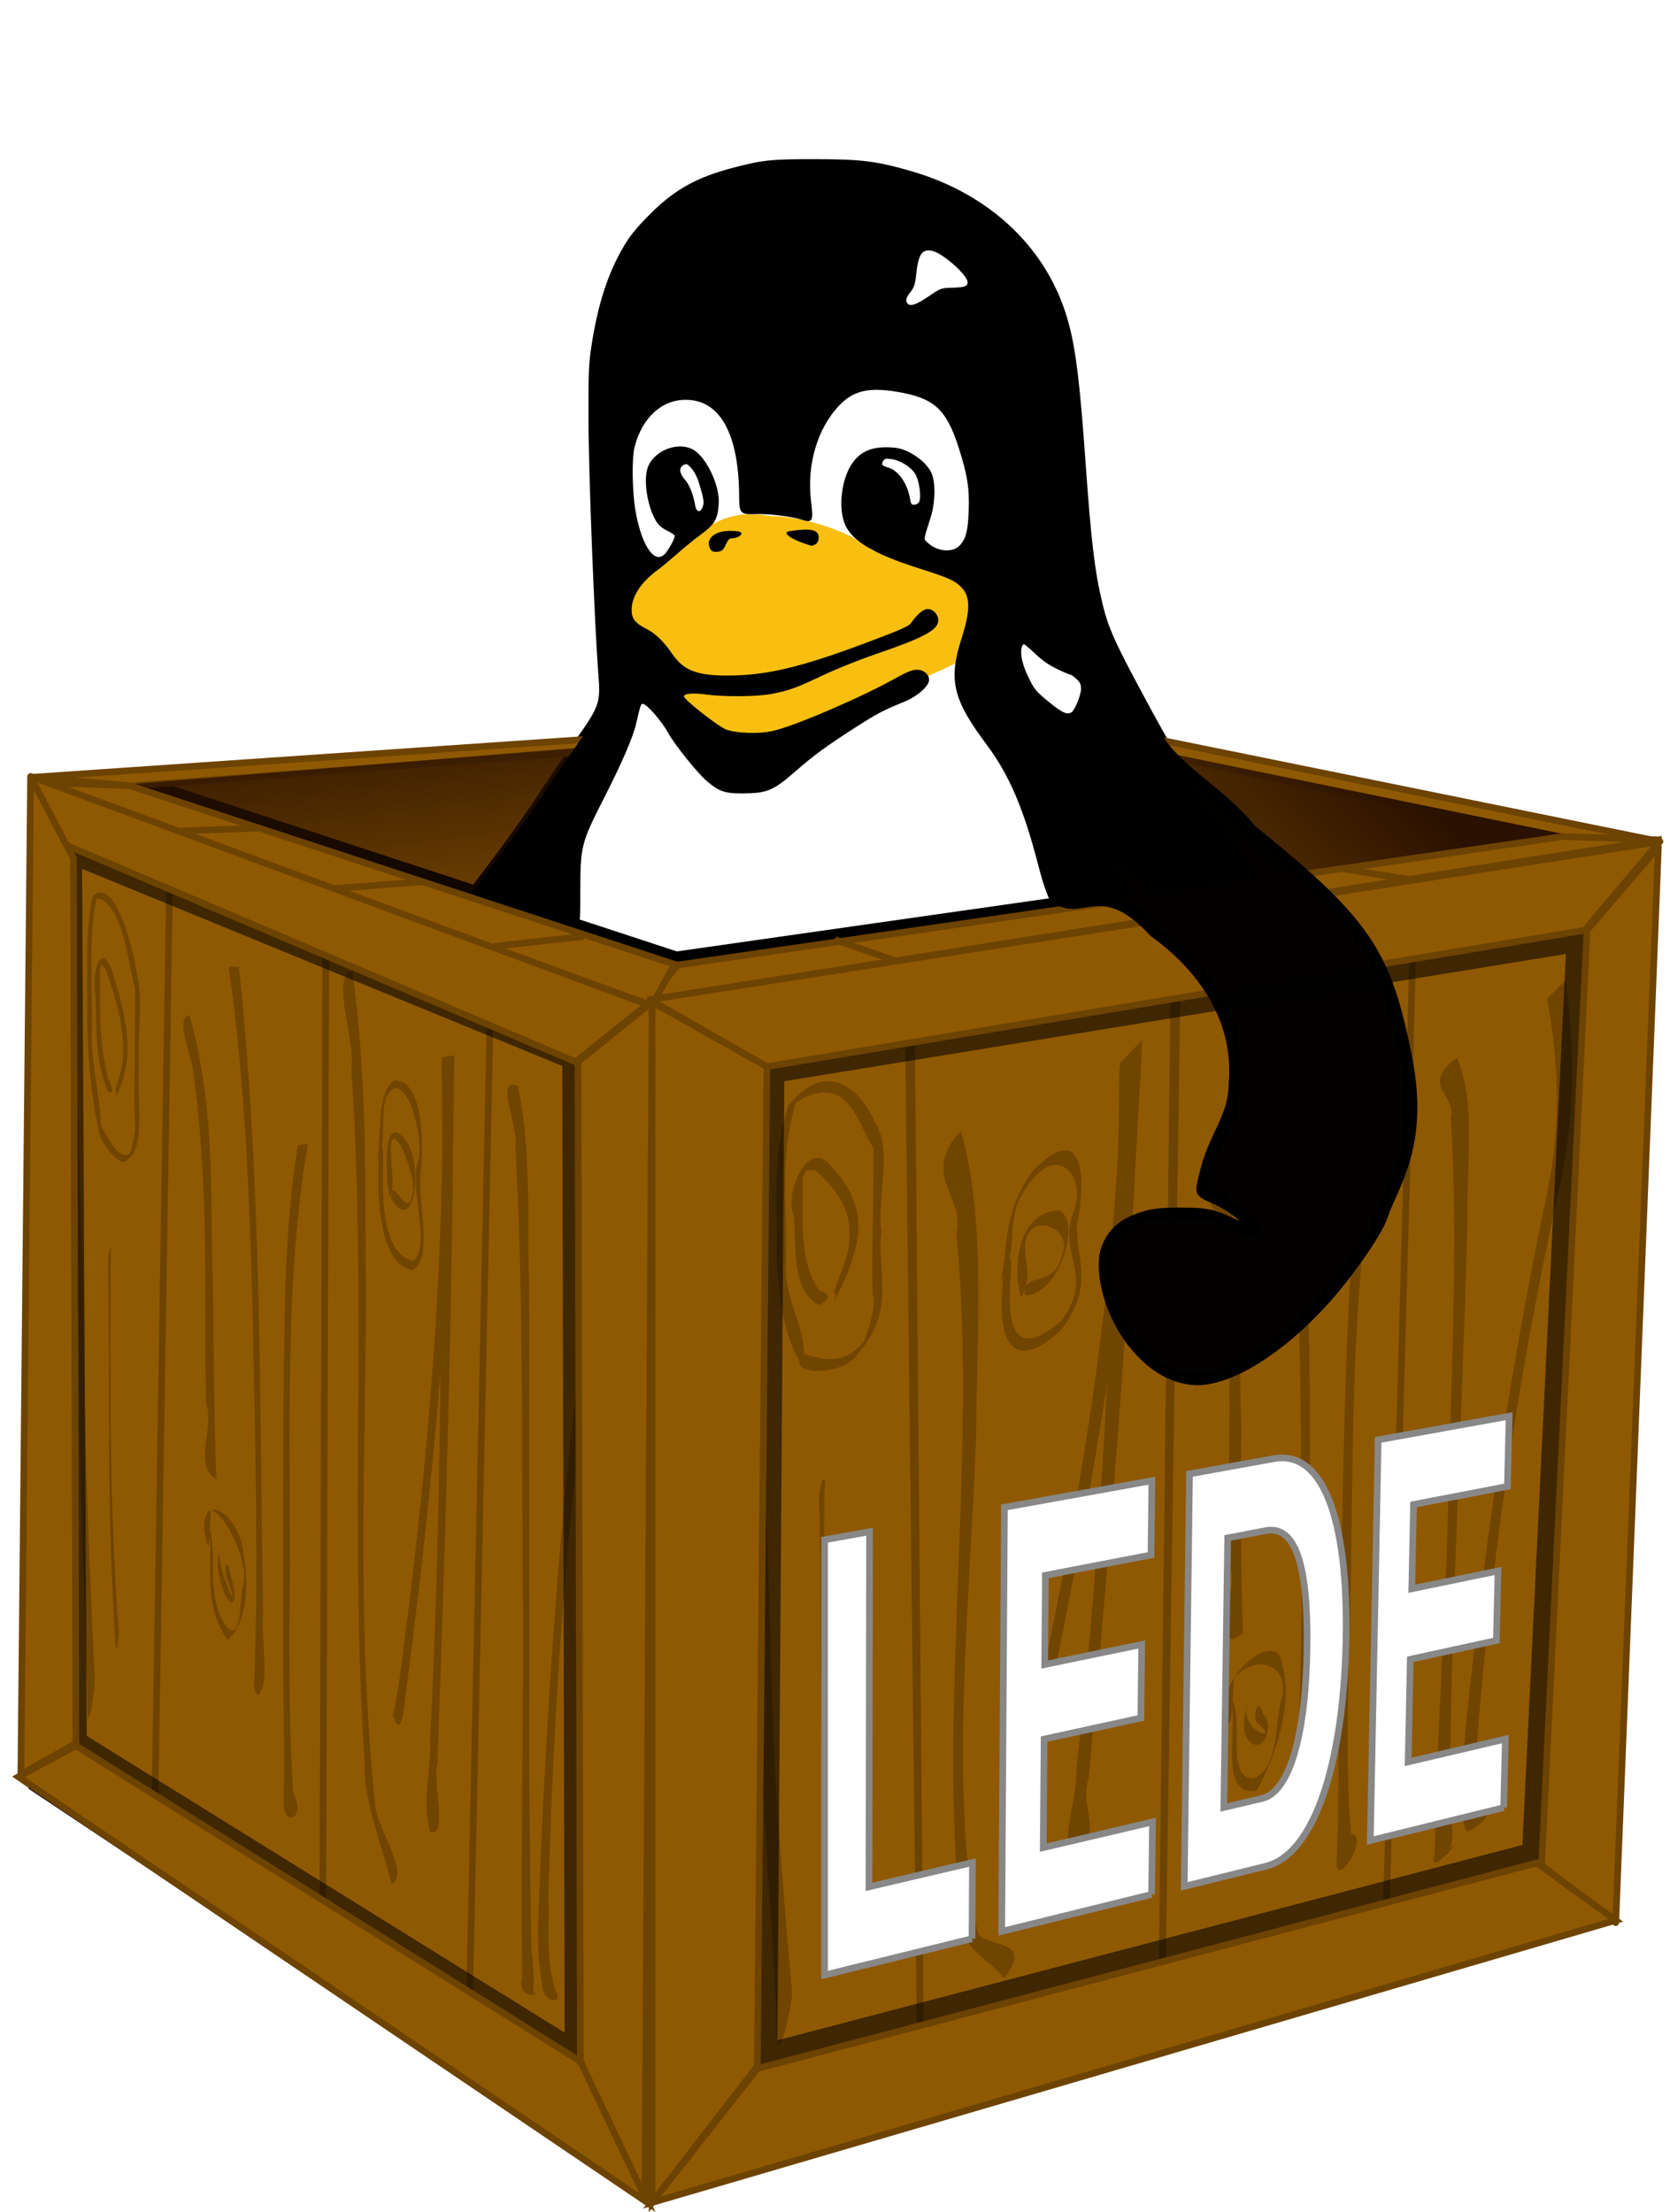 <?xml version="1.0" encoding="UTF-8"?>
<!-- Created with Inkscape (http://www.inkscape.org/) -->
<svg role='img' width="251.04" height="332.52" version="1.0" viewBox="0 0 251.04 332.52" xmlns="http://www.w3.org/2000/svg" xmlns:cc="http://creativecommons.org/ns#" xmlns:dc="http://purl.org/dc/elements/1.1/" xmlns:osb="http://www.openswatchbook.org/uri/2009/osb" xmlns:rdf="http://www.w3.org/1999/02/22-rdf-syntax-ns#" xmlns:xlink="http://www.w3.org/1999/xlink">
	<title>LEDE logo</title>
	<defs>
		<linearGradient id="linearGradient6959">
			<stop stop-color="#2b1100" offset="0"/>
			<stop stop-color="#2b1100" stop-opacity="0" offset="1"/>
		</linearGradient>
		<filter id="filter6605">
			<feGaussianBlur stdDeviation="2.585"/>
		</filter>
		<filter id="filter6621">
			<feGaussianBlur stdDeviation="2.258"/>
		</filter>
		<linearGradient id="linearGradient8153" x1="595.38" x2="548.48" y1="599.01" y2="647.9" gradientTransform="matrix(1 0 0 .973 -392.56 -472.54)" gradientUnits="userSpaceOnUse" xlink:href="#linearGradient6959"/>
		<linearGradient id="linearGradient8155" x1="453.74" x2="459.13" y1="602.23" y2="644.29" gradientTransform="translate(-392.56 -489.18)" gradientUnits="userSpaceOnUse" xlink:href="#linearGradient6959"/>
		<filter id="filter9833">
			<feGaussianBlur stdDeviation="1.305"/>
		</filter>
		<filter id="filter9871">
			<feGaussianBlur stdDeviation="3.96"/>
		</filter>
		<filter id="filter9937" x="-.024" y="-.189" width="1.047" height="1.377">
			<feGaussianBlur stdDeviation="2.117"/>
		</filter>
	</defs>
	<g fill="none" stroke="#000" stroke-width="1px">
		<path d="m97.799 330.08.508-178.93 150.46-23.891-7.625 161.14z"/>
		<path d="m97.799 151.15v179.44l-93.023-62.015.508-150.97z"/>
		<path d="m248.77 126.75-97.089-19.824-146.9 10.675 92.514 33.549z"/>
	</g>
	<path d="m14.1 117.9 75.122-6.11-19.41 26.059z" fill="#8f5902"/>
	<path d="m82.021 268.62c-2.904-.461-6.568-1.613-15.142-5.07-9.68-3.918-13.39-4.84-23.807-7.144-6.707-1.152-16.112-3.572-17.949-4.31-1.662-.668-3.388-2.051-3.916-3.18-.246-.507-.376-1.406-.376-2.558 0-1.567.167-2.259 1.374-5.831 2.193-6.499 2.299-9.149.594-14.911-1.888-6.384-1.447-10.993 1.274-13.321 1.537-1.314 2.657-1.544 7.79-1.544 4.987 0 6.672-.254 8.603-1.314 2.224-1.222 3.475-3.065 4.95-7.306.945-2.743 1.567-3.826 2.166-3.826.484 0 .899 1.198.899 2.65 0 1.291-1.452 6.73-2.166 8.135-.761 1.521-1.798 2.696-2.994 3.388-2.231 1.314-6.529 1.659-11.244.945-3.012-.484-4.741-.369-5.893.323-1.705 1.037-1.984 3.365-.747 6.246 2.397 5.554 2.856 6.753 3.362 8.619.602 2.236.698 4.194.32 6.522-.376 2.305-1.037 3.757-2.994 6.499-1.009 1.429-1.934 2.95-2.056 3.411-.346 1.244.164 2.189 1.537 2.904 1.166.576 17.797 4.886 29.546 7.536 3.618.922 10.21 2.535 14.635 3.687 4.448 1.152 9.057 2.074 10.256 2.305 3.711.461 7.144 0 9.518-1.383 3.296-2.074 5.6-6.845 5.877-12.399.184-3.664-.622-6.96-2.766-11.224-1.636-3.273-2.443-4.54-10.21-16.271-13.713-20.65-19.659-27.541-24.729-28.601-1.636-.323-2.72-.138-4.909.853-2.097.945-2.812.991-3.319.23-.484-.737-.876-4.863-.737-7.859.161-3.48.83-5.554 3.365-10.486 5.024-9.726 7.075-14.381 10.509-23.738 3.526-9.587 4.955-12.238 10.509-19.474 3.042-3.941 6.73-9.149 9.334-13.16.991-1.498 2.904-4.287 4.264-6.199 3.872-5.439 4.056-5.946 3.687-10.578-.553-6.983-1.475-30.398-1.475-38.05-.023-7.283.023-8.389.484-11.339.945-6.029 2.42-10.553 4.725-14.471.876-1.53 1.867-2.74 3.733-4.625 3.733-3.766 6.96-5.573 12.422-7.002 4.448-1.164 5.577-1.28 12.238-1.274 6.868.006 9.057.278 14.174 1.748 11.984 3.443 20.581 11.745 23.461 22.676 1.06 4.033 1.636 8.827 2.466 20.396.876 12.376 1.406 16.732 2.581 21.618.784 3.319 1.728 5.508 5.047 11.754 6.684 12.537 9.449 16.916 16.294 25.72 10.786 13.874 15.994 24.89 19.083 40.331 2.65 13.275 2.973 18.368 1.452 22.954-.922 2.766-1.821 4.148-4.978 7.628-6.637 7.352-14.035 11.961-19.106 11.961-4.609 0-8.827-3.134-11.846-8.827-1.406-3.134-1.222-5.646-5.255-4.748-1.959.53-3.572 2.904-4.056 5.969-.369 2.189-.3 10.578.092 12.676.161.945.714 3.757 1.175 6.223.83 4.264.876 4.725.876 9.103 0 4.033-.092 5.255-.761 9.68-.622 4.148-.737 5.577-.668 7.836.092 2.627.138 2.881.922 4.517.945 2.074 3.019 4.379 4.817 5.531 3.964 2.535 9.495 2.766 14.151.461 1.314-.691 3.227-2.074 6.453-4.609 5.232-4.241 9.126-6.937 12.076-8.435 1.129-.553 3.849-1.59 6.038-2.305 9.08-2.927 13.229-4.678 15.533-6.591 2.743-2.236 4.056-4.655 3.572-6.476-.622-2.259-3.227-3.872-8.55-5.255-4.01-1.06-4.978-1.544-6.614-3.342-1.452-1.59-2.581-3.872-3.411-6.914-.807-2.973-.922-7.79-.23-9.68.484-1.337.968-1.959 1.521-1.959.645 0 .968 1.129 1.152 4.148.23 3.365.761 5.139 2.305 7.398 2.189 3.25 4.517 5.347 9.795 8.85 5.508 3.641 7.029 5.393 7.029 8.181 0 2.65-1.175 3.941-7.168 7.974-4.909 3.319-6.753 4.379-10.901 6.176-8.181 3.572-13.989 7.536-20.235 13.759-5.347 5.301-7.675 6.914-12.445 7.605-2.143.23-6.822.23-9.564-.23-5.808-.691-8.965-2.766-11.615-7.605-1.682-2.996-2.466-3.687-4.494-3.918-.876 0-10.555-.23-21.525-.23-18.022 0-20.189.23-22.516.461-6.315 1.152-9.426 2.535-15.049 7.144-3.18 2.766-4.632 3.688-6.176 4.379-1.268.461-4.102.691-5.462.461zm20.788-14.865c.507-.438 1.268-1.452 1.705-2.259.691-1.291.784-1.682.853-3.664.161-3.641-.622-5.692-3.204-8.412-1.775-1.867-2.028-2.673-1.014-3.134.945-.415 2.143.115 4.287 1.913 4.056 3.434 6.453 4.01 15.303 3.826 9.518-.23 14.704-1.222 19.935-3.849 3.388-1.705 5.623-3.641 8.458-7.398 2.005-2.627 2.904-3.526 4.033-3.987 1.867-.784 2.858.738 2.812 4.356-.023 1.682-.207 2.743-.968 5.554-2.074 7.49-2.72 11.708-2.143 13.851.346 1.244 1.429 2.189 2.42 2.097.691-.069.714-.115.899-1.452.092-.761.484-3.342.876-5.762.369-2.397.83-5.508 1.037-6.914.484-3.641.853-14.934.876-27.195.023-10.578.023-10.601.576-12.215.438-1.244.83-1.867 1.728-2.766 1.406-1.383 2.72-1.89 5.692-2.097l1.982-.161.277-1.406c.668-3.204 2.581-5.024 6.361-6.038 1.222-.323 2.443-.438 5.07-.438 3.803 0 4.863.23 8.297 1.89 1.544.737 2.881.991 2.881.553 0-.346-1.867-2.097-3.365-3.157-.784-.576-2.143-1.314-2.996-1.659-1.175-.484-1.613-.784-1.659-1.129-.046-.277.3-1.821.761-3.457 1.337-4.84 1.775-7.905 1.798-12.514.046-7.582-1.291-12.606-5.692-21.111-4.079-7.882-8.389-13.667-11.8-15.833-.991-.599-2.166-1.014-2.166-.761 0 .092.83 1.314 1.821 2.743 4.702 6.66 9.587 15.165 11.662 20.35 1.682 4.148 2.95 9.772 3.342 14.888.668 8.389-1.613 15.556-5.531 17.308-.784.369-1.659.507-3.572.553-3.042.115-3.457-.046-4.264-1.659l-.576-1.152-.138-9.219c-.254-15.695-.991-18.368-9.219-33.233-2.535-4.563-3.042-5.762-4.125-9.91-2.212-8.527-4.356-13.528-7.721-18.045-5.139-6.868-5.808-9.726-3.757-16.063 1.314-4.125 1.291-6.246-.092-7.651-1.014-1.037-1.798-1.406-6.43-2.881-7.029-2.236-10.279-4.241-11.178-6.891-.899-2.604-.254-6.845 1.36-8.942 1.152-1.521 2.627-2.166 4.886-2.166 1.498.023 2.097.138 3.134.599 1.59.761 2.858 1.844 3.503 3.065.691 1.314.668 4.425-.046 6.707-1.175 3.711-1.129 3.319-.3 4.056 1.498 1.337 3.872 1.452 4.909.207.899-1.06 1.175-2.143 1.291-5.186.138-3.319-.207-5.531-1.567-9.703-1.867-5.715-3.733-7.375-9.38-8.297-4.218-.691-6.522-.138-8.643 2.051-3.319 3.457-4.978 8.965-4.31 14.496.369 3.065.3 3.204-1.429 2.65-1.544-.484-4.932-.876-6.891-.807-2.097.092-2.282-.092-2.282-2.443-.023-9.564-2.904-14.773-8.181-14.727-3.664 0-6.637 2.789-7.744 7.214-.438 1.728-.346 6.684.138 9.564.991 5.669 3.134 8.504 4.817 6.292.691-.945 1.291-2.143 1.291-2.535 0-.161-.53-.53-1.152-.83-.691-.323-1.314-.83-1.59-1.291-1.314-2.097-1.959-5.854-1.406-7.859.714-2.535 4.194-4.102 6.591-2.973 2.028.968 4.194 5.439 3.964 8.251-.184 2.236-.599 2.927-2.627 4.425-1.014.737-2.65 2.074-3.664 2.973-1.014.899-2.259 1.936-2.766 2.305-2.581 1.867-4.033 4.056-4.033 6.13 0 1.36.553 2.097 2.282 2.95 1.36.691 2.581 1.89 3.872 3.78 1.728 2.489 3.78 3.273 8.481 3.25 5.739-.023 10.878-1.244 20.511-4.84 5.232-1.959 6.684-2.581 6.983-3.042.853-1.244 1.844-2.12 2.443-2.12.807 0 1.521.761 1.521 1.59 0 1.406-2.166 2.558-9.68 5.116-2.212.761-5.646 2.143-7.605 3.065-3.964 1.89-5.07 2.282-7.675 2.789-2.143.415-7.098.461-9.818.092-2.212-.3-3.549-.138-3.434.438.115.599 5.232 4.586 6.407 5.024 1.659.576 4.932.691 7.052.207 3.204-.691 13.321-5.047 18.345-7.859 1.682-.945 2.627-1.337 3.227-1.337 1.014-.023 1.798.622 1.798 1.429 0 .876-1.705 2.374-3.572 3.157-3.296 1.337-3.987 1.705-7.26 3.78-4.471 2.858-6.43 4.287-9.38 6.868-3.157 2.743-4.056 3.111-7.559 3.157-2.789.023-3.641-.254-5.462-1.821-1.429-1.222-4.84-5.462-5.808-7.237-1.014-1.844-3.273-4.402-3.872-4.402-.392 0-.438.092-1.106 2.996-.461 2.074-2.166 5.992-4.932 11.408-3.319 6.522-3.48 7.098-3.48 13.943 0 5.716.138 5.232-2.65 9.103-3.411 4.794-8.712 17.308-9.979 23.623-.968 4.725-1.636 12.768-1.452 17.285.138 3.595-.046 4.655-.899 5.186-.876.553-1.913-.023-4.056-2.143-3.365-3.388-4.448-6.199-4.425-11.569.023-3.411.323-6.038.991-8.573.576-2.166.599-2.789.069-2.673-.553.092-1.798 2.65-2.397 4.932-.369 1.36-.507 2.766-.599 5.623-.092 3.503-.069 4.01.484 6.453.691 3.065 2.005 5.923 3.826 8.32 2.789 3.687 16.916 16.225 26.319 23.392 2.259 1.705 4.771 3.849 5.6 4.748 4.978 5.393 4.01 10.325-2.789 14.128-1.06.599-1.936 1.129-1.936 1.175 0 .046.876 1.268 1.936 2.673 3.895 5.255 6.153 9.103 6.937 11.8.53 1.775.507 4.333-.069 5.969-.23.737-.369 1.337-.277 1.337.092 0 .576-.461 1.083-.807zm3.987-171.6c-.714-1.36.622-2.535 2.904-2.535.807 0 1.521.092 1.59.23.161.277-.622.691-1.314.691-.415 0-.645.23-.991.991-.369.807-.576.991-1.198 1.037-.553.046-.784-.046-.991-.415zm13.667-.991c-1.337-.484-2.374-1.152-2.12-1.406.069-.069.853-.184 1.728-.277 2.074-.184 2.858.115 2.858 1.037 0 .461-.161.784-.438.945-.254.115-.484.23-.53.207-.023 0-.714-.23-1.498-.507zm-47.983 64.6c2.212-2.282 2.835-3.434 2.696-5.07-.069-1.129-.507-1.521-1.429-1.291-.668.161-1.037.853-1.636 2.95-.254 1.014-.668 1.682-1.613 2.743-1.268 1.429-1.498 1.959-.991 2.466.53.53.968.277 2.973-1.798zm88.637-38.903c.484-.3 1.452-2.673 1.452-3.572 0-.714-.138-1.037-.714-1.567-.392-.369-.807-.668-.922-.668-.115 0-1.014-.369-2.005-.853-1.198-.576-2.259-1.291-3.296-2.305-.83-.784-1.636-1.452-1.775-1.452-.138 0-.323.277-.415.599-.254 1.06.115 2.696 1.083 4.632.83 1.728 1.129 2.074 3.042 3.641 2.051 1.682 2.812 2.005 3.549 1.544zm-55.45-30.859c.277-.714.207-1.268-.507-3.595-.3-1.014-.737-1.867-1.198-2.374-.668-.714-.784-.761-1.314-.484-.761.415-.691 1.337.207 2.351.668.761 1.244 2.212 1.521 3.872.184 1.06.922 1.198 1.291.23zm32.473-.645c.507-.599.138-3.457-.553-4.517-.714-1.083-2.374-2.074-3.687-2.212-.876-.115-1.037-.046-1.291.392-.323.599-.161.784.968 1.129 1.429.461 2.743 2.42 3.088 4.586.138.807.254.968.668.968.3 0 .645-.161.807-.346zm1.544-31.044c1.659-1.145 1.775-1.196 3.365-1.238 2.028-.053 2.466-.224 2.466-.938 0-1.113-3.826-4.506-5.439-4.805-1.613-.304-2.189.572-2.512 3.851-.138 1.226-.3 1.738-.83 2.394-.714.906-.83 1.438-.369 1.894.461.472 1.452.124 3.319-1.159z" filter="url(#filter9871)" stroke="#000"/>
	<path d="m122.62 24.697c-6.677 0-7.797.083-12.235 1.244-5.474 1.452-8.668 3.276-12.401 7.051-1.908 1.866-2.862 3.069-3.774 4.604-2.281 3.94-3.774 8.419-4.686 14.474-.498 2.945-.539 4.023-.498 11.322 0 7.673.912 31.064 1.452 38.073.373 4.645.207 5.143-3.691 10.576-1.369 1.908-3.276 4.686-4.23 6.18-2.613 4.023-6.304 9.207-9.332 13.189-5.599 7.216-7.009 9.871-10.534 19.451-3.401 9.373-5.474 14.018-10.493 23.764-2.571 4.894-3.235 6.968-3.359 10.451-.166 2.986.249 7.133.705 7.88.373.498.829.622 1.742.373-.124.124-.207.207-.29.249-1.452.954-3.111 2.986-4.147 5.558-.042.042-.042.124-.083.166-.373.581-.788 1.576-1.286 3.111-1.493 4.23-2.737 6.097-4.977 7.299-1.908 1.037-3.608 1.286-8.585 1.286-5.143 0-6.263.249-7.797 1.576-2.737 2.322-3.152 6.926-1.286 13.313 1.7 5.765 1.617 8.419-.581 14.889-1.203 3.567-1.369 4.313-1.369 5.848 0 1.161.124 2.032.373 2.571.539 1.12 2.24 2.488 3.898 3.193 1.866.705 11.239 3.028 17.958 4.355 10.41 2.115 14.143 3.235 23.806 7.092 8.585 3.401 12.235 4.645 15.138 5.101 1.369.207 4.189-.042 5.474-.539 1.534-.539 2.986-1.534 6.18-4.23 5.64-4.728 8.71-6.221 15.014-7.216 2.364-.373 4.521-.415 22.562-.415 10.949 0 20.612.083 21.483.207 2.032.249 2.82.912 4.521 3.898 2.613 4.686 5.806 6.76 11.613 7.631 2.737.415 7.424.456 9.58.124 4.728-.788 7.092-2.198 12.442-7.548 6.221-6.263 12.027-10.203 20.198-13.769 4.147-1.825 6.014-2.862 10.908-6.18 6.014-4.064 7.175-5.35 7.175-8.004 0-2.779-1.493-4.521-7.009-8.17-5.267-3.484-7.631-5.599-9.829-8.834-1.534-2.281-2.074-4.023-2.281-7.424-.083-1.576-.249-2.654-.456-3.318-.207-2.364-1.161-5.06-2.862-5.931-2.364-1.244-3.193-.871-3.982-.373 2.654-2.986 3.525-4.396 4.396-6.968 1.534-4.562 1.203-9.663-1.452-22.935-3.069-15.428-8.295-26.46-19.078-40.313-6.843-8.834-9.622-13.23-16.299-25.755-3.318-6.263-4.272-8.419-5.06-11.779-1.161-4.852-1.7-9.207-2.571-21.608-.829-11.571-1.41-16.341-2.488-20.364-2.862-10.949-11.447-19.244-23.433-22.686-5.101-1.452-7.299-1.742-14.184-1.742z" fill="#fff"/>
	<path d="m20.281 117.85 81.331 26.941 133.69-19.316-133.69 19.062z" fill="none" filter="url(#filter9937)" stroke="#000" stroke-width="3"/>
	<g>
		<path d="m149.39 108.45-129.62 9.658-14.995-1.271 146.87-10.061z" fill="#8f5902" stroke="#6d4301" stroke-width="1px"/>
		<path d="m93.479 102.35-4.829 14.233 64.303-3.812-5.083-11.437z" fill="#fff"/>
		<path d="m240.19 126.17-77.099-16.175-.719 28.755z" fill="#8f5902"/>
	</g>
	<g transform="matrix(.415 0 0 .415 -82.676 -97.402)" fill="#f8bf11">
		<path transform="matrix(.556 0 0 .556 249.67 292.48)" d="m552 300.4c0 25.1-29.9 30.4-44.4 39.4-13.5 12.5-91.2 47.8-111.8 47.8-33.1-7-73.4-56.4-78.6-89.2 0-19.1 24.3-34.4 37.9-46.9 13.5-12.5 29.1-24.3 55.7-19.3 20.6 0 52.8 9.8 66.3 22.3 27 9 74.9 14.8 74.9 45.9z"/>
		<path transform="matrix(.556 0 0 .556 249.67 292.48)" d="m7.597 971.1c30.75 14 102.4 31.9 127.6 34.9 16.9 7 128.5 33 154.2 33 38.1-27 44.4-67.9 33.7-109.3-47.5-76.7-84.2-177.2-173-211.8-8.9 4.4-16.2 16.3-19.4 18.3-6.4 4.1-13.5 13-18 24.1-4.7 11.6-9 25.8-14.24 46.5-10.26 20.6-52.15 2-80.84 17-10.46 31.7 7.39 109.9-10.02 147.3z"/>
		<path transform="matrix(.556 0 0 .556 249.67 292.48)" d="m834.2 853.6c19.2 15.7 49.3 27.4 62.9 53.5-25.9 30.9-48.2 41.8-81 57.4-45 21.4-73.2 41.5-93.8 55.5-20.6 18-68.4 29-90.1 26-13.7-9-29.1-118.3-24.1-154 0-19-23.3-95.1 14-141.5 36.1-6.9 67.1 26.1 90 48.6 18.9-12.7 48.8-32.2 71.4-37.1 7.4-1.7 7.7-9.4 23.2-1.3 7.4 3.9 11.7 16.1 12.5 26.5 1.3 16.8 3 52.4 15 66.4z"/>
	</g>
	<path d="m4.269 268.06 147.41-24.908 89.973 44.732-143.85 42.191z" fill="none" stroke="#000" stroke-width="1px"/>
	<g>
		<path d="m234.28 125.73-84.127-17.283 1.779-1.779 97.598 19.825z" fill="#8f5902" stroke="#6d4301" stroke-linejoin="round" stroke-width="1px"/>
		<path d="m13.74 118.35 75.122-6.11-19.41 26.059z" fill="url(#linearGradient8155)" opacity=".794"/>
		<path d="m239.85 126.34-77.099-15.746-.719 27.992z" fill="url(#linearGradient8153)"/>
	</g>
	<path d="m82.059 268.89c-2.904-.461-6.568-1.613-15.142-5.07-9.68-3.918-13.39-4.84-23.807-7.144-6.707-1.152-16.112-3.572-17.949-4.31-1.662-.668-3.388-2.051-3.916-3.18-.246-.507-.376-1.406-.376-2.558 0-1.567.167-2.259 1.374-5.831 2.193-6.499 2.299-9.149.594-14.911-1.888-6.384-1.447-10.993 1.274-13.321 1.537-1.314 2.657-1.544 7.79-1.544 4.987 0 6.672-.254 8.603-1.314 2.224-1.222 3.475-3.065 4.95-7.306.945-2.743 1.567-3.826 2.166-3.826.484 0 .899 1.198.899 2.65 0 1.291-1.452 6.73-2.166 8.135-.761 1.521-1.798 2.696-2.994 3.388-2.231 1.314-6.529 1.659-11.244.945-3.012-.484-4.741-.369-5.893.323-1.705 1.037-1.984 3.365-.747 6.246 2.397 5.554 2.856 6.753 3.362 8.619.602 2.236.698 4.194.32 6.522-.376 2.305-1.037 3.757-2.994 6.499-1.009 1.429-1.934 2.95-2.056 3.411-.346 1.244.164 2.189 1.537 2.904 1.166.576 17.797 4.886 29.546 7.536 3.618.922 10.21 2.535 14.635 3.687 4.448 1.152 9.057 2.074 10.256 2.305 3.711.461 7.144 0 9.518-1.383 3.296-2.074 5.6-6.845 5.877-12.399.184-3.664-.622-6.96-2.766-11.224-1.636-3.273-2.443-4.54-10.21-16.271-13.713-20.65-19.659-27.541-24.729-28.601-1.636-.323-2.72-.138-4.909.853-2.097.945-2.812.991-3.319.23-.484-.737-.876-4.863-.737-7.859.161-3.48.83-5.554 3.365-10.486 5.024-9.726 7.075-14.381 10.509-23.738 3.526-9.587 4.955-12.238 10.509-19.474 3.042-3.941 6.73-9.149 9.334-13.16.991-1.498 2.904-4.287 4.264-6.199 3.872-5.439 4.056-5.946 3.687-10.578-.553-6.983-1.475-30.398-1.475-38.05-.023-7.283.023-8.389.484-11.339.945-6.029 2.42-10.553 4.725-14.471.876-1.53 1.867-2.74 3.733-4.625 3.733-3.766 6.96-5.573 12.422-7.002 4.448-1.164 5.577-1.28 12.238-1.274 6.868.006 9.057.278 14.174 1.748 11.984 3.443 20.581 11.745 23.461 22.676 1.06 4.033 1.636 8.827 2.466 20.396.876 12.376 1.406 16.732 2.581 21.618.784 3.319 1.728 5.508 5.047 11.754 6.684 12.537 9.449 16.916 16.294 25.72 10.786 13.874 15.994 24.89 19.083 40.331 2.65 13.275 2.973 18.368 1.452 22.954-.922 2.766-1.821 4.148-4.978 7.628-6.637 7.352-14.035 11.961-19.106 11.961-4.609 0-8.827-3.134-11.846-8.827-1.406-3.134-1.222-5.646-5.255-4.748-1.959.53-3.572 2.904-4.056 5.969-.369 2.189-.3 10.578.092 12.676.161.945.714 3.757 1.175 6.223.83 4.264.876 4.725.876 9.103 0 4.033-.092 5.255-.761 9.68-.622 4.148-.737 5.577-.668 7.836.092 2.627.138 2.881.922 4.517.945 2.074 3.019 4.379 4.817 5.531 3.964 2.535 9.495 2.766 14.151.461 1.314-.691 3.227-2.074 6.453-4.609 5.232-4.241 9.126-6.937 12.076-8.435 1.129-.553 3.849-1.59 6.038-2.305 9.08-2.927 13.229-4.678 15.533-6.591 2.743-2.236 4.056-4.655 3.572-6.476-.622-2.259-3.227-3.872-8.55-5.255-4.01-1.06-4.978-1.544-6.614-3.342-1.452-1.59-2.581-3.872-3.411-6.914-.807-2.973-.922-7.79-.23-9.68.484-1.337.968-1.959 1.521-1.959.645 0 .968 1.129 1.152 4.148.23 3.365.761 5.139 2.305 7.398 2.189 3.25 4.517 5.347 9.795 8.85 5.508 3.641 7.029 5.393 7.029 8.181 0 2.65-1.175 3.941-7.168 7.974-4.909 3.319-6.753 4.379-10.901 6.176-8.181 3.572-13.989 7.536-20.235 13.759-5.347 5.301-7.675 6.914-12.445 7.605-2.143.23-6.822.23-9.564-.23-5.808-.691-8.965-2.766-11.615-7.605-1.682-2.996-2.466-3.687-4.494-3.918-.876 0-10.555-.23-21.525-.23-18.022 0-20.189.23-22.516.461-6.315 1.152-9.426 2.535-15.049 7.144-3.18 2.766-4.632 3.687-6.176 4.379-1.268.461-4.102.691-5.462.461zm20.788-14.865c.507-.438 1.268-1.452 1.705-2.259.691-1.291.784-1.682.853-3.664.161-3.641-.622-5.692-3.204-8.412-1.775-1.867-2.028-2.673-1.014-3.134.945-.415 2.143.115 4.287 1.913 4.056 3.434 6.453 4.01 15.303 3.826 9.518-.23 14.704-1.222 19.935-3.849 3.388-1.705 5.623-3.641 8.458-7.398 2.005-2.627 2.904-3.526 4.033-3.987 1.867-.784 2.858.738 2.812 4.356-.023 1.682-.207 2.743-.968 5.554-2.074 7.49-2.72 11.708-2.143 13.851.346 1.244 1.429 2.189 2.42 2.097.691-.069.714-.115.899-1.452.092-.761.484-3.342.876-5.762.369-2.397.83-5.508 1.037-6.914.484-3.641.853-14.934.876-27.195.023-10.578.023-10.601.576-12.215.438-1.244.83-1.867 1.728-2.766 1.406-1.383 2.72-1.89 5.692-2.097l1.982-.161.277-1.406c.668-3.204 2.581-5.024 6.361-6.038 1.222-.323 2.443-.438 5.07-.438 3.803 0 4.863.23 8.297 1.89 1.544.737 2.881.991 2.881.553 0-.346-1.867-2.097-3.365-3.157-.784-.576-2.143-1.314-2.996-1.659-1.175-.484-1.613-.784-1.659-1.129-.046-.277.3-1.821.761-3.457 1.337-4.84 1.775-7.905 1.798-12.514.046-7.582-1.291-12.606-5.692-21.111-4.079-7.882-8.389-13.667-11.8-15.833-.991-.599-2.166-1.014-2.166-.761 0 .092.83 1.314 1.821 2.743 4.702 6.66 9.587 15.165 11.662 20.35 1.682 4.148 2.95 9.772 3.342 14.888.668 8.389-1.613 15.556-5.531 17.308-.784.369-1.659.507-3.572.553-3.042.115-3.457-.046-4.264-1.659l-.576-1.152-.138-9.219c-.254-15.695-.991-18.368-9.219-33.233-2.535-4.563-3.042-5.762-4.125-9.91-2.212-8.527-4.356-13.528-7.721-18.045-5.139-6.868-5.808-9.726-3.757-16.063 1.314-4.125 1.291-6.246-.092-7.651-1.014-1.037-1.798-1.406-6.43-2.881-7.029-2.236-10.279-4.241-11.178-6.891-.899-2.604-.254-6.845 1.36-8.942 1.152-1.521 2.627-2.166 4.886-2.166 1.498.023 2.097.138 3.134.599 1.59.761 2.858 1.844 3.503 3.065.691 1.314.668 4.425-.046 6.707-1.175 3.711-1.129 3.319-.3 4.056 1.498 1.337 3.872 1.452 4.909.207.899-1.06 1.175-2.143 1.291-5.186.138-3.319-.207-5.531-1.567-9.703-1.867-5.715-3.733-7.375-9.38-8.297-4.218-.691-6.522-.138-8.643 2.051-3.319 3.457-4.978 8.965-4.31 14.496.369 3.065.3 3.204-1.429 2.65-1.544-.484-4.932-.876-6.891-.807-2.097.092-2.282-.092-2.282-2.443-.023-9.564-2.904-14.773-8.181-14.727-3.664 0-6.637 2.789-7.744 7.214-.438 1.728-.346 6.684.138 9.564.991 5.669 3.134 8.504 4.817 6.292.691-.945 1.291-2.143 1.291-2.535 0-.161-.53-.53-1.152-.83-.691-.323-1.314-.83-1.59-1.291-1.314-2.097-1.959-5.854-1.406-7.859.714-2.535 4.194-4.102 6.591-2.973 2.028.968 4.194 5.439 3.964 8.251-.184 2.236-.599 2.927-2.627 4.425-1.014.737-2.65 2.074-3.664 2.973-1.014.899-2.259 1.936-2.766 2.305-2.581 1.867-4.033 4.056-4.033 6.13 0 1.36.553 2.097 2.282 2.95 1.36.691 2.581 1.89 3.872 3.78 1.728 2.489 3.78 3.273 8.481 3.25 5.739-.023 10.878-1.244 20.511-4.84 5.232-1.959 6.684-2.581 6.983-3.042.853-1.244 1.844-2.12 2.443-2.12.807 0 1.521.761 1.521 1.59 0 1.406-2.166 2.558-9.68 5.116-2.212.761-5.646 2.143-7.605 3.065-3.964 1.89-5.07 2.282-7.675 2.789-2.143.415-7.098.461-9.818.092-2.212-.3-3.549-.138-3.434.438.115.599 5.232 4.586 6.407 5.024 1.659.576 4.932.691 7.052.207 3.204-.691 13.321-5.047 18.345-7.859 1.682-.945 2.627-1.337 3.227-1.337 1.014-.023 1.798.622 1.798 1.429 0 .876-1.705 2.374-3.572 3.157-3.296 1.337-3.987 1.705-7.26 3.78-4.471 2.858-6.43 4.287-9.38 6.868-3.157 2.743-4.056 3.111-7.559 3.157-2.789.023-3.641-.254-5.462-1.821-1.429-1.222-4.84-5.462-5.808-7.237-1.014-1.844-3.273-4.402-3.872-4.402-.392 0-.438.092-1.106 2.996-.461 2.074-2.166 5.992-4.932 11.408-3.319 6.522-3.48 7.098-3.48 13.943 0 5.716.138 5.232-2.65 9.103-3.411 4.794-8.712 17.308-9.979 23.623-.968 4.725-1.636 12.768-1.452 17.285.138 3.595-.046 4.655-.899 5.186-.876.553-1.913-.023-4.056-2.143-3.365-3.388-4.448-6.199-4.425-11.569.023-3.411.323-6.038.991-8.573.576-2.166.599-2.789.069-2.673-.553.092-1.798 2.65-2.397 4.932-.369 1.36-.507 2.766-.599 5.623-.092 3.503-.069 4.01.484 6.453.691 3.065 2.005 5.923 3.826 8.32 2.789 3.687 16.916 16.225 26.319 23.392 2.259 1.705 4.771 3.849 5.6 4.748 4.978 5.393 4.01 10.325-2.789 14.128-1.06.599-1.936 1.129-1.936 1.175 0 .046.876 1.268 1.936 2.673 3.895 5.255 6.153 9.103 6.937 11.8.53 1.775.507 4.333-.069 5.969-.23.737-.369 1.337-.277 1.337.092 0 .576-.461 1.083-.807zm3.987-171.6c-.714-1.36.622-2.535 2.904-2.535.807 0 1.521.092 1.59.23.161.277-.622.691-1.314.691-.415 0-.645.23-.991.991-.369.807-.576.991-1.198 1.037-.553.046-.784-.046-.991-.415zm13.667-.991c-1.337-.484-2.374-1.152-2.12-1.406.069-.069.853-.184 1.728-.277 2.074-.184 2.858.115 2.858 1.037 0 .461-.161.784-.438.945-.254.115-.484.23-.53.207-.023 0-.714-.23-1.498-.507zm-47.983 64.6c2.212-2.282 2.835-3.434 2.696-5.07-.069-1.129-.507-1.521-1.429-1.291-.668.161-1.037.853-1.636 2.95-.254 1.014-.668 1.682-1.613 2.743-1.268 1.429-1.498 1.959-.991 2.466.53.53.968.277 2.973-1.798zm88.637-38.903c.484-.3 1.452-2.673 1.452-3.572 0-.714-.138-1.037-.714-1.567-.392-.369-.807-.668-.922-.668-.115 0-1.014-.369-2.005-.853-1.198-.576-2.259-1.291-3.296-2.305-.83-.784-1.636-1.452-1.775-1.452-.138 0-.323.277-.415.599-.254 1.06.115 2.696 1.083 4.632.83 1.728 1.129 2.074 3.042 3.641 2.051 1.682 2.812 2.005 3.549 1.544zm-55.45-30.859c.277-.714.207-1.268-.507-3.595-.3-1.014-.737-1.867-1.198-2.374-.668-.714-.784-.761-1.314-.484-.761.415-.691 1.337.207 2.351.668.761 1.244 2.212 1.521 3.872.184 1.06.922 1.198 1.291.23zm32.473-.645c.507-.599.138-3.457-.553-4.517-.714-1.083-2.374-2.074-3.687-2.212-.876-.115-1.037-.046-1.291.392-.323.599-.161.784.968 1.129 1.429.461 2.743 2.42 3.088 4.586.138.807.254.968.668.968.3 0 .645-.161.807-.346zm1.544-31.044c1.659-1.145 1.775-1.196 3.365-1.238 2.028-.053 2.466-.224 2.466-.938 0-1.113-3.826-4.506-5.439-4.805-1.613-.304-2.189.572-2.512 3.851-.138 1.226-.3 1.738-.83 2.394-.714.906-.83 1.438-.369 1.894.461.472 1.452.124 3.319-1.159z" stroke="#000" stroke-width=".2"/>
	<g fill="#8f5902" stroke="#6d4301">
		<path d="m174.56 307.2 2.542-168.76 35.582-5.591-4.067 164.7z" stroke-width="1px"/>
		<path d="m176.59 138.44-39.649 6.608 1.525 172.83 36.091-10.675z" stroke-width="1px"/>
		<path d="m136.43 144.54-38.632 5.591v179.44l40.666-11.691z"/>
		<g stroke-width="1px">
			<path d="m212.68 132.34-4.575 165.2 34.057-9.15 7.117-162.15z"/>
			<path d="m49.509 133.36-.508 164.19-25.924-17.283 2.033-155.55z"/>
			<path d="m25.618 124.71-20.841-7.625-.657 150.82 19.018 12.528z"/>
			<path d="m49.001 133.36 25.416 9.15-3.05 169.78-22.874-14.741z"/>
			<path d="m97.799 151.15-23.891-9.15-3.558 169.78 27.449 18.808z"/>
			<path d="m97.681 150.28 4.185-5.232 133.18-19.316 14.233.508z"/>
			<path d="m101.36 144.93-81.84-26.823-13.725-.508 92.217 33.549z"/>
		</g>
	</g>
	<g fill="none" stroke="#6d4301" stroke-width="1px">
		<path d="m212.68 132.34-10.929-1.779z"/>
		<path d="m176.34 138.18-10.675-2.542z"/>
		<path d="m136.43 145.05-10.929-3.812z"/>
		<path d="m74.163 142.25 13.57-1.494z"/>
		<path d="m49.509 133.61 14.246-1.091z"/>
		<path d="m25.364 124.97 13.725-.508z"/>
	</g>
	<g fill="#6d4301">
		<path d="m184.88 255.09c2.458 2.734-.912 12.03 3.503 12.23 3.973-1.449 3.201-8.533 4.308-12.185 1.138-4.985-3.829-6.63-7.151-2.954-.392 2.194-.061 9.884-1.539 5.31-.416-6.423 8.234-12.738 8.749-7.301 1.344 4.242.171 11.503-3.802 18.907-6.073 1.153-2.527-9.602-4.068-14.007m2.812 1.011c-1.81 3.747 4.846 6.039 1.611 3.119-1.371-.705-.216-4.586.596-1.557 1.633 1.177.345 6.073-2.026 4.163-.928-.998-1.371-2.942-.181-5.725m20.694-93.3c-6.291 32.281-4.576 58.687-5.653 86.618-.135 8.984-.361 18.027.356 26.183 3.029.358-2.818 9.315-2.116 3.542.387-9.793.105-19.131.372-28.929.429-19.305.532-38.515 1.638-58.68.567-8.227 1.497-16.761 3.13-25.735.751-.995 1.513-1.996 2.273-2.998m-15.078-11.624c4.68 32.103 3.396 68.662 3.653 103.21-.623 4.542 1.571 11.705-1.811 15.157 2.117-4.755.469 2.094-.419-.298 1.342-21.015.953-40.842.735-60.973-.339-18.763-.908-37.73-4.473-54.029.551-1.168 1.743-1.882 2.315-3.064m-11.466 22.385c5.994 9.286 4.142 26.147 4.729 40.241-.011 10.702-.094 21.409.282 31.669-5.362 4.291-.22-8.203-2.148-10.005-.243-18.123 1.302-38.082-2.277-53.686-.732-2.023-3.876-3.593-.586-8.218" opacity=".9"/>
		<path d="m150.47 192.55c1.127-5.297.146-10.288 4.918-16.736 8.431-8.312 7.544 3.314 6.558 7.903-.539 5.117 2.988 9.273-2.556 16.317-8.785 7.87-9.2-1.72-8.675-6.606-.05-2.351 1.538-6.888 1.257-2.171-.32 4.542-1.13 14.794 7.647 7.197 5.024-7.022-.746-9.862 1.765-16.322 2.18-5.475-3.014-11.689-8.14-1.865-1.856 3.904-.174 7.613-2.775 12.284m3.057 2.461c-1.032-2.637-1.439-12.466 5.47-13.089 3.728.813.535 12.746-4.934 12.772-.441-3.709 4.499-1.003 5.553-5.931 2.072-4.468-5.854-7.187-5.51-.804.054 2.165 1.047 4.018-.579 7.051m18.18-38.714c-1.373 33.811-7.778 70.227-15.675 107.02-.649 2.289-1.46 10.651-3.987 8.767 2.117-6.641 2.974-12.687 4.478-19.073 5.745-27.635 10.197-54.842 11.587-80.435.174-4.3.226-8.533.234-12.758 1.127-1.175 2.238-2.34 3.364-3.525m-.15.925c-1.522 36.484-4.54 73.442-7.925 110.2-1.503 4.272 2.6 7.812-2.255 11.999-2.219-2.491.72-9.414.418-13.594 3.209-27.275 4.41-53.562 5.834-80.202.354-8.367.589-16.697.626-24.922 1.097-1.157 2.208-2.322 3.303-3.477m-27.08 12.851c3.814 13.48 2.322 30.514 2.242 46.372-.988 25.596-3.985 52.439.227 74.038 1.054 2.374 8.773.696 3.987 6.897-2.528-3.265-7.232-4.679-6.681-10.711-3.119-31.34 2.716-69.011-.497-101.26 1.29-5.619-4.902-8.055-.047-14.675l.767-.657" opacity=".9"/>
		<path d="m235.36 147.34c1.27 9.86 1.666 20.478-1.333 32.914-6.25 28.545-9.941 55.624-11.977 81.401.178 3.698-1.164 9.073 1.518 10.55.951.366-3.458 4.598-3.362 2.318-1.523-3.824-.139-9.99.151-15.187 2.676-25.782 6.348-52.401 12.274-80.343 2.221-10.955 1.515-20.301-.082-28.837.942-.946 1.87-1.871 2.81-2.816m-16.379 11.607c2.939 6.338 1.469 16.034 1.62 24.363-.745 29.961-2.575 60.31-2.675 89.137.662 1.918.593 6.6-.913 6.432 4.782-5.21-2.829 4.6-1.337-.391.241-17.436 1.697-35.823 2.038-53.575.448-19.014 1.533-38.629.374-56.864.917-3.619-4.601-4.704.731-8.934 0 0 .161-.168.161-.168" opacity=".9"/>
	</g>
	<g transform="matrix(1.74 -.61 -4.0177e-6 1.478 -920.31 318.03)">
		<path d="m598.05 170.22c-1.49-3.54-1.86-7.61-2.04-11.44.17-5.03-.51-10.2.99-15.08 3.53-3.82 6.56 1.65 7.5 4.74 1.6 3.54.15 7.58.57 11.34-.44 3.82 1.29 8.51-1.96 11.49-1.23 2.15-6.77-.49-4.66-1.73 1.49 1.13 3.39 2.63 5.11.77-.23.62 1.28-3.08.73-4.44-.09-4.94.13-9.89.1-14.83-1.33-2.76-1.95-8.02-5.94-7.64-1.04.29-1.52.75-.62-.31-1.73 5.43-.82 11.23-1.02 16.83-.11 3.42 1.93 7.54 1.52 10.36-.13.12-.18-.05-.28-.06zm1.6-5.18c-2.45-2.66-1.89-6.7-2.17-10.07-.83-2.18 1.14-7.59 3.25-3.59 1.86 3.01 3.12 6.7 1.79 10.18-.08 1.01-2.22 5.14-1.33 2.83-.91.76 1.2-3.22 1.07-4.6.38-3.16-1.21-6.22-3-8.69-1.73-.22-.04-1.54-1.01.48.07 4.02-.38 8.33 1.48 12.03.69.45 1.17 1.31-.08 1.43zm1.36 63.44c-1.62-14.21-1.02-28.54-1.31-42.81-.24-1.81.72-4.59.42-1.12-.01 14.02-.28 28.11 1.43 42.03-.02.14-.24 2.79-.54 1.9zm-4.93 10.23c-.27-11.94-1.46-23.87-1.43-35.84-.03-3.64.03-4.56-.09-8.5-.69-7.11-.6-14.28-1.24-21.4-.38-2.1-.19-6.73.89-7.31.21 4.67.35 9.33.66 14.01.59 10.32.54 20.66 1.01 30.98.37 7.83.9 15.65 1.47 23.45-.03.84-.84 5.63-1.27 4.61z" fill="#6d4301" opacity=".9"/>
	</g>
	<g fill="#6d4301">
		<path d="m88.543 168.85c1.119 12.705 1.669 25.327-.043 36.085-3.51 25.527-5.334 52.593-6.074 80.386.215 4.596-.568 9.28 1.308 14.407.662 1.635-2.254 1.106-2.246-1.48-1.136-6.441-.344-12-.275-17.77 1.179-26.953 3.003-53.461 6.307-78.643 1.222-9.959.499-21.468-.8-33.029.611.013 1.213.032 1.824.044zm-10.686-5.673c2.108 10.528 1.359 19.824 1.661 29.476.224 33.486-.275 66.512.361 100.28.499 3.1.568 8.566-.465 6.472 3.14-.165-1.815 1.896-.921-2.142-.258-20.264.284-40.004.086-60.228-.155-21.398.103-42.568-1.101-64.607.525-3.034-3.158-10.562.275-9.241l.103-.005z" opacity=".9"/>
		<path d="m56.755 174.46c.551-4.244-.095-10.236 2.512-12.075 4.68-.146 4.388 10.756 3.906 14.441-.215 4.669 1.901 12.419-1.17 14.075-4.904-.737-5.309-10.886-5.093-15.313-.069-2.425.757-5.451.68-.958-.103 4.283-.387 13.885 4.517 14.888 2.77-2.155-.611-10.779.714-14.856 1.153-3.404-1.944-14.779-4.698-9.883-.989 2.121.034 7.514-1.368 9.68zm1.79 5.507c-.637-3.69-1.041-14.02 2.9-7.871 2.159 4.503.542 13.477-2.598 8.079-.318-4.196 2.564 3.438 3.08-.526 1.11-2.49-3.485-13.042-3.175-6.254.069 2.244.671 5.103-.206 6.572zm9.739-21.337c-.129 33.074-3.149 64.091-7.055 94.191-.336 1.714-.654 9.615-2.16 4.994 1.11-4.725 1.497-10.14 2.254-15.228 2.822-22.748 4.887-46.244 5.197-70.983.017-4.194-.034-8.433-.112-12.701.628-.085 1.248-.176 1.876-.274zm-.069.789c-.164 35.673-1.196 70.767-2.461 105.67-.8 2.909 1.686 10.998-1.093 10.259-1.351-4.978.241-9.159-.017-13.871 1.351-25.171 1.54-51.172 1.85-77.071.043-8.177.017-16.411-.12-24.705.611-.097 1.23-.188 1.841-.284zm-15.237-13.356c2.383 17.193 1.824 32.911 2.048 48.923-.129 25.183-1.394 49.818 1.411 76.735.654 3.605 5.128 10.03 2.443 11.48-1.532-6.123-4.285-12.573-4.07-18.306-2.323-35.738.379-68.425-1.987-104.19.637-4.382-2.891-12.787-.267-14.723l.422.082z" opacity=".9"/>
		<path d="m31.281 228.89c1.7 5.358-.504 9.958 2.511 15.319 2.714 3.349 2.105-4.109 2.826-6.178.727-3.259-2.693-10.55-4.917-11.036-.245 1.551.056 8.976-.993 3.069-.343-6.339 5.484-2.109 5.896 3.482.972 5.483.245 10.81-2.406 12.968-4.134-6.072-1.826-11.803-2.917-17.625zm1.923 4.189c-1.196 1.328 3.385 11.24 1.133 4.745-.944-2.249-.196-4.467.392-.735 1.133 2.999.301 6.001-1.343 1.459-.644-2.001-.965-4.302-.182-5.469zm13.094-61.131c-3.917 22.053-2.399 48.088-2.791 72.635.021 8.21-.021 16.401.588 24.933 2.14 4.028-1.861 5.352-1.441.765.147-8.733-.168-17.803-.105-26.605.056-17.344-.112-34.826.399-51.883.287-6.791.818-13.432 1.826-19.673.504-.06 1.014-.116 1.525-.171zm-10.387-26.728c3.518 33.561 3.063 65.127 3.644 97.142-.378 3.473 1.231 12.745-1.077 11.923 1.413-1.903.35 2.511-.294-.777.686-17.879.189-36.526-.189-55.064-.441-17.262-1.035-34.792-3.602-53.013.357-.435 1.147.214 1.518-.212zm-7.421 7.35c4.078 14.659 3.001 27.602 3.532 40.857.098 9.618.147 19.205.504 28.963-3.588-2.256-.231-7.714-1.553-11.545-.336-16.6.511-32.718-2.021-50.43-.504-2.568-2.595-7.32-.462-7.846z" opacity=".9"/>
	</g>
	<g transform="matrix(.86 .606 -1.9863e-6 1.302 -499.47 -414.21)">
		<path d="m598.05 170.22c-1.49-3.54-1.86-7.61-2.04-11.44.17-5.03-.51-10.2.99-15.08 3.53-3.82 6.56 1.65 7.5 4.74 1.6 3.54.15 7.58.57 11.34-.44 3.82 1.29 8.51-1.96 11.49-1.23 2.15-6.77-.49-4.66-1.73 1.49 1.13 3.39 2.63 5.11.77-.23.62 1.28-3.08.73-4.44-.09-4.94.13-9.89.1-14.83-1.33-2.76-1.95-8.02-5.94-7.64-1.04.29-1.52.75-.62-.31-1.73 5.43-.82 11.23-1.02 16.83-.11 3.42 1.93 7.54 1.52 10.36-.13.12-.18-.05-.28-.06zm1.6-5.18c-2.45-2.66-1.89-6.7-2.17-10.07-.83-2.18 1.14-7.59 3.25-3.59 1.86 3.01 3.12 6.7 1.79 10.18-.08 1.01-2.22 5.14-1.33 2.83-.91.76 1.2-3.22 1.07-4.6.38-3.16-1.21-6.22-3-8.69-1.73-.22-.04-1.54-1.01.48.07 4.02-.38 8.33 1.48 12.03.69.45 1.17 1.31-.08 1.43zm1.36 63.44c-1.62-14.21-1.02-28.54-1.31-42.81-.24-1.81.72-4.59.42-1.12-.01 14.02-.28 28.11 1.43 42.03-.02.14-.24 2.79-.54 1.9zm-4.93 10.23c-.27-11.94-1.46-23.87-1.43-35.84-.03-3.64.03-4.56-.09-8.5-.69-7.11-.6-14.28-1.24-21.4-.38-2.1-.19-6.73.89-7.31.21 4.67.35 9.33.66 14.01.59 10.32.54 20.66 1.01 30.98.37 7.83.9 15.65 1.47 23.45-.03.84-.84 5.63-1.27 4.61z" fill="#6d4301" opacity=".9"/>
	</g>
	<path d="m114.92 159.96 123.65-20.128-6.829 139.82-117.9 30.912z" fill="none" filter="url(#filter6605)" opacity=".75" stroke="#000" stroke-miterlimit="3" stroke-width="6"/>
	<g fill="#8f5902" stroke="#6d4301" stroke-width="1px">
		<path d="m98.028 331.05 15.815-20.488 1.438-150.24-17.253-9.705z"/>
		<path d="m249.29 127.31-10.721 12.515-6.829 140.54 11.143 8.627z" stroke-linejoin="round"/>
		<path d="m249.44 126.51-151.77 23.745 17.612 10.064 122.93-20.488z" stroke-linejoin="round"/>
		<path d="m231.02 280.01-117.18 30.912-15.815 20.128 144.85-42.414z"/>
	</g>
	<path d="m86.526 158.88.359 150.24-75.841-47.086-.719-134.43z" fill="none" filter="url(#filter6621)" opacity=".75" stroke="#000" stroke-miterlimit="3" stroke-width="4"/>
	<g fill="#8f5902" stroke="#6d4301" stroke-width="1px">
		<path d="m97.309 150.97-92.69-34.259 4.987 10.177 76.92 32.709z" stroke-linecap="round" stroke-linejoin="round"/>
		<path d="m86.886 159.6.359 150.24 9.705 20.847 1.078-180.08z"/>
		<path d="m97.309 331.05-94.532-63.98 8.627-4.673 75.841 47.446z"/>
		<path d="m4.597 116.76-1.46 149.95 8.267-4.673-.359-132.99z" stroke-linecap="round" stroke-linejoin="round"/>
	</g>
	<path d="m174.23 111.09c-2.731 5.013-13.303 19.122-14.881 23.981 3.376 2.268 6.621-3.437 14.21 4.82 5.84 4.191 13.115 11.968 12.052 23.109-.023 4.609-2.763 7.437-4.1 12.277-.461 1.636-.796 3.192-.75 3.469.046.346.481.641 1.656 1.125.853.346 2.216 1.08 3 1.656 1.498 1.06 3.375 2.811 3.375 3.156 0 .438-1.331.175-2.875-.562-3.434-1.659-4.51-1.875-8.312-1.875-2.627 0-3.841.115-5.062.438-3.78 1.014-5.707 2.828-6.375 6.031-.8 7.197 5.416 18.313 13.812 18.531 5.07 0 12.488-4.617 19.125-11.969 3.157-3.48 7.859-9.943 8.781-12.708 1.521-4.586 6.265-10.456 3.615-23.731-3.088-15.441-5.802-20.066-23.383-34.213-3.95-5.08-11.118-8.984-13.887-13.535z" opacity=".98" stroke-opacity="0"/>
	<g transform="translate(-716.72 -217.13)" fill="#fff" stroke="#888">
		<path d="m862.84 508.53.061-11.447s-15.551 3.65-15.551 3.65l.085-53.378-6.763 1.221v65.418s22.167-5.464 22.167-5.464"/>
		<path d="m889.84 501.87.128-10.887-16.422 3.859.128-16.314 14.547-3.171.125-11.05-14.583 3.009.105-13.409 15.876-3.054.13-11.164s-22.163 4.002-22.163 4.002l-.407 63.736s22.535-5.554 22.535-5.554"/>
		<path d="m919.06 463.52c.344-18.457-3.603-28.451-10.854-27.141l-12.673 2.288-.803 61.999 12.263-3.023c7.626-1.88 11.737-16.412 12.067-34.123m-5.87 1.585c-.227 13.187-2.715 21.396-6.747 22.345l-5.753 1.354.581-40.514 5.709-1.096c4.641-.891 6.421 5.664 6.21 17.911"/>
		<path d="m942.76 488.83.251-10.307-14.612 3.433.323-15.425 12.936-2.82.251-10.453-12.965 2.675.265-12.67 14.111-2.714.256-10.554s-19.684 3.554-19.684 3.554l-1.182 60.223s20.05-4.942 20.05-4.942"/>
	</g>
	<path d="m174.15 111.2c-2.731 5.013-13.303 19.122-14.881 23.981 3.376 2.268 6.621-3.437 14.21 4.82 5.84 4.191 13.115 11.968 12.052 23.109-.023 4.609-2.763 7.437-4.1 12.277-.461 1.636-.796 3.192-.75 3.469.046.346.481.641 1.656 1.125.853.346 2.216 1.08 3 1.656 1.498 1.06 3.375 2.811 3.375 3.156 0 .438-1.331.175-2.875-.562-3.434-1.659-4.51-1.875-8.312-1.875-2.627 0-3.841.115-5.062.438-3.78 1.014-5.707 2.828-6.375 6.031-.8 7.197 5.416 18.313 13.812 18.531 5.07 0 12.488-4.617 19.125-11.969 3.157-3.48 7.859-9.943 8.781-12.708 1.521-4.586 6.265-10.456 3.615-23.731-3.088-15.441-5.802-20.066-23.383-34.213-3.95-5.08-11.118-8.984-13.887-13.535z" fill-opacity="0" filter="url(#filter9833)" stroke="#000" stroke-width="1.7"/>
</svg>
